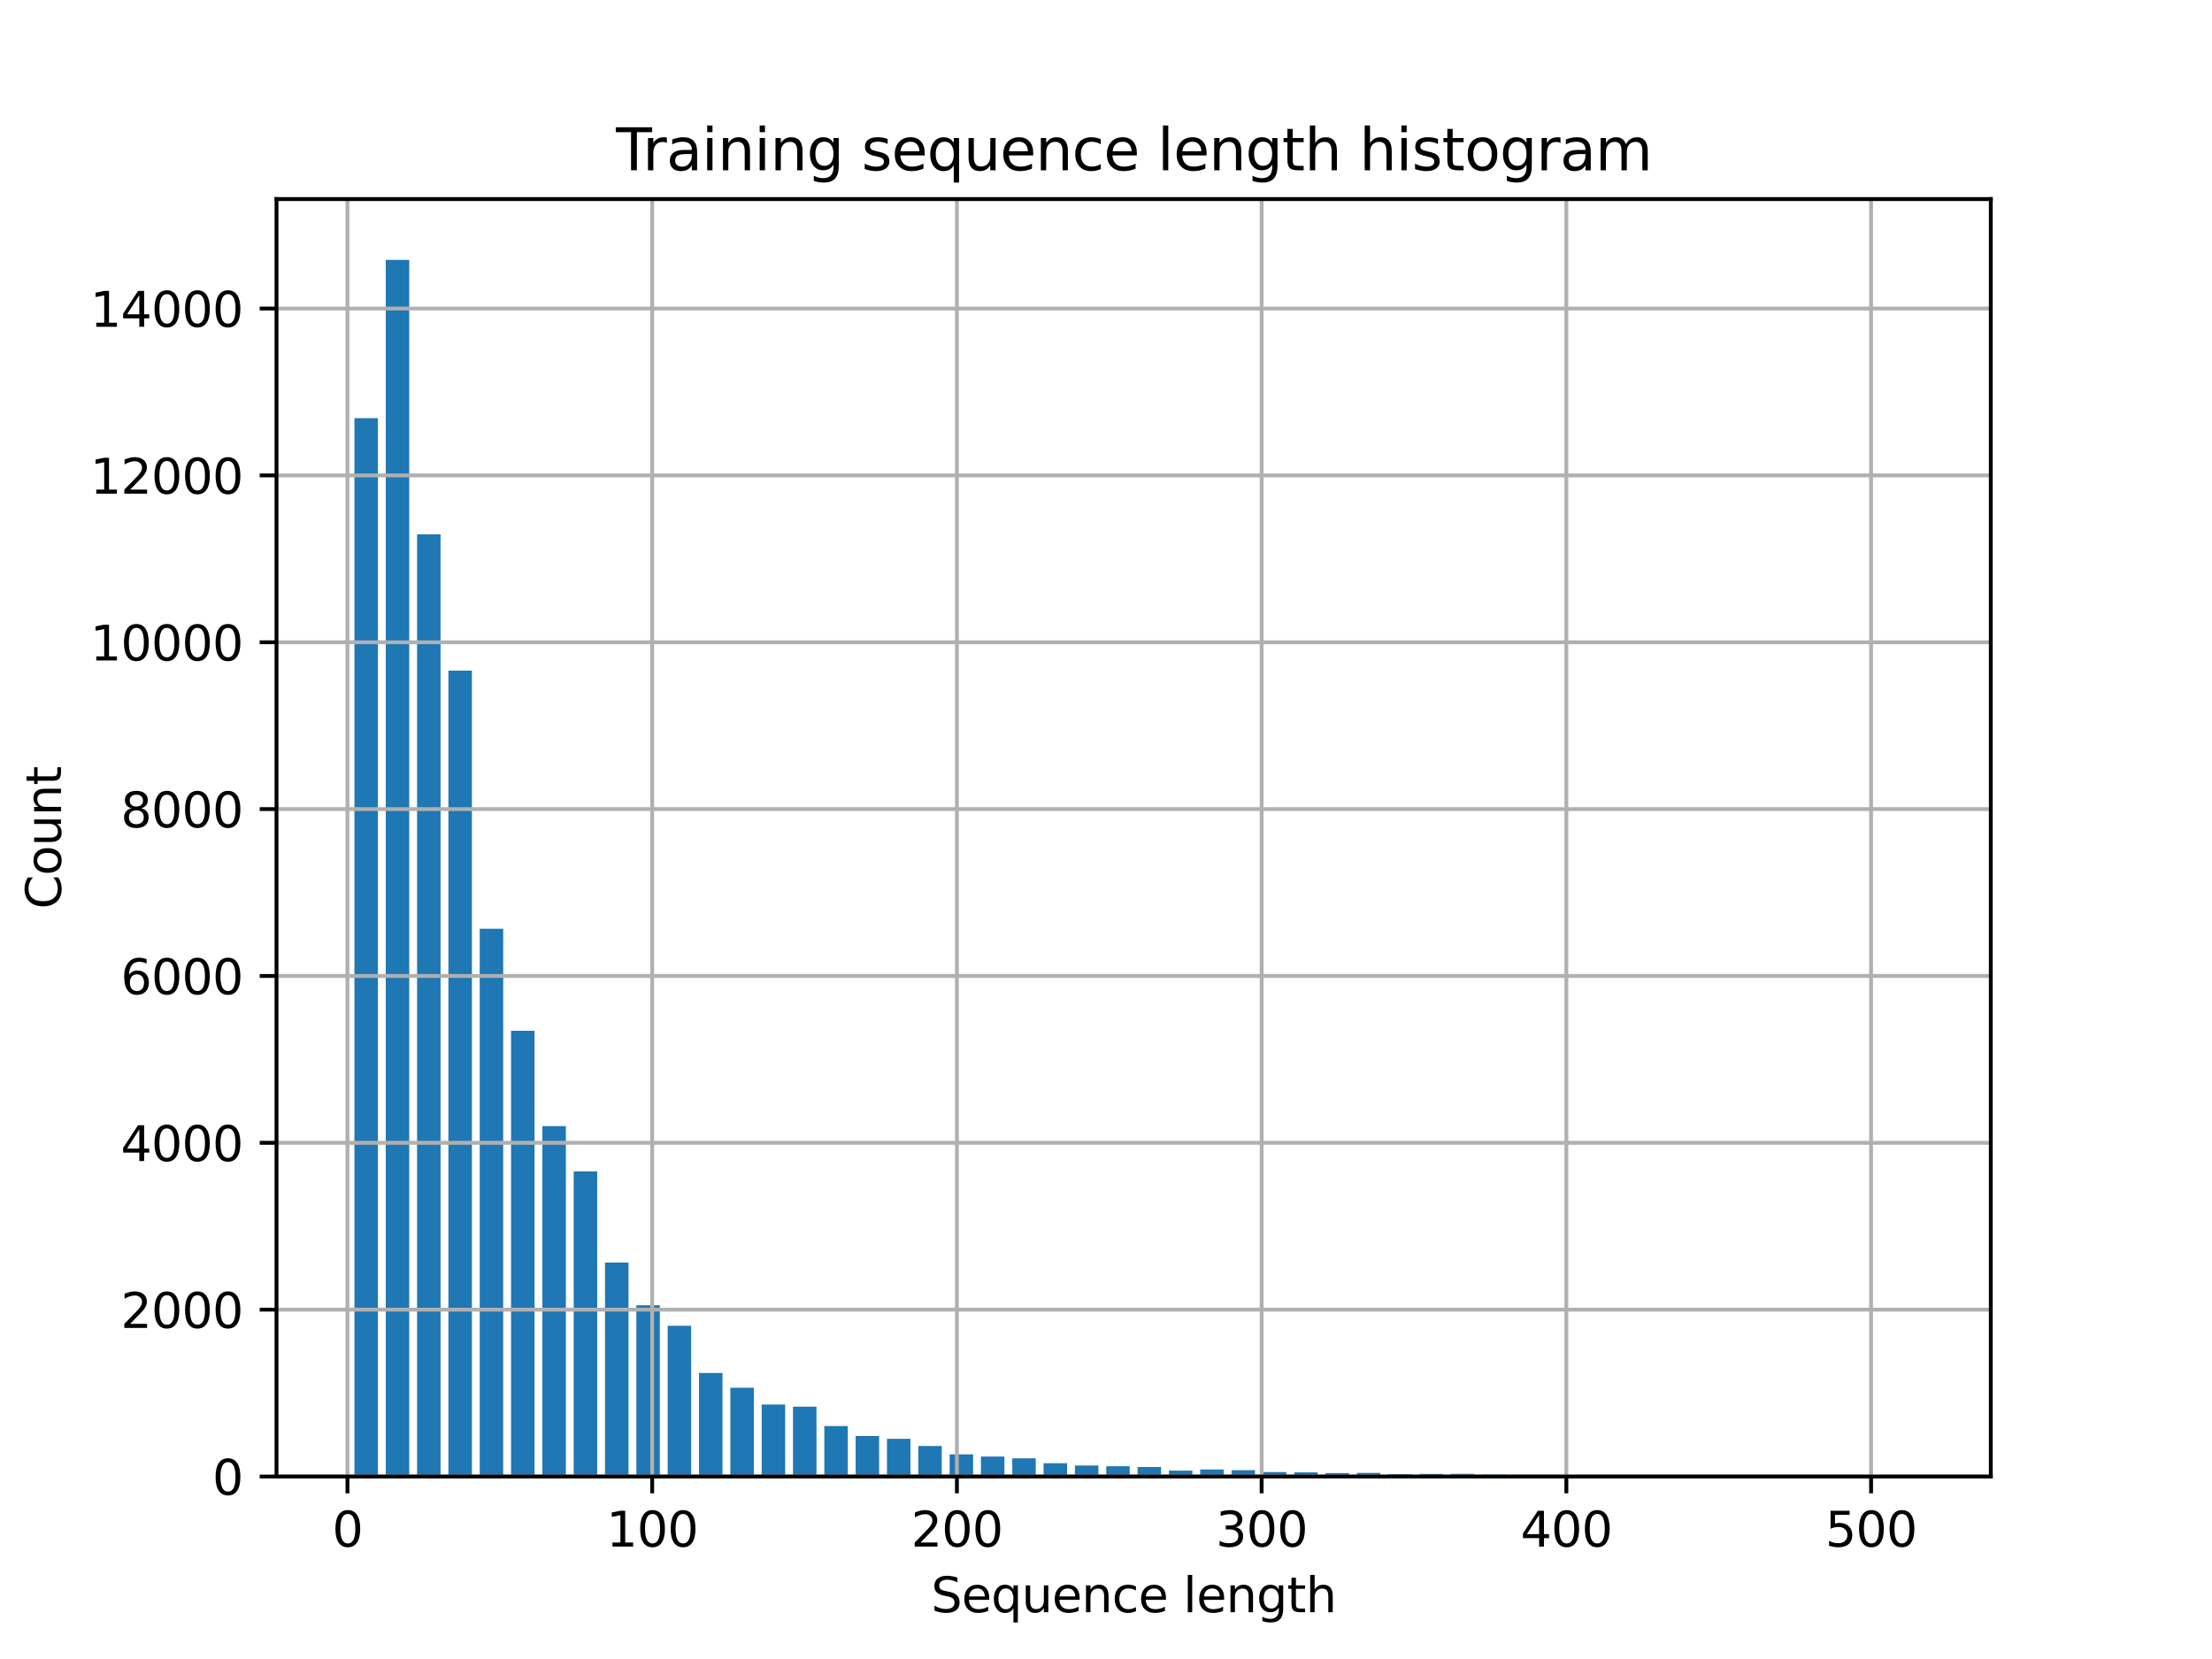 <?xml version="1.0" encoding="utf-8" standalone="no"?>
<!DOCTYPE svg PUBLIC "-//W3C//DTD SVG 1.1//EN"
  "http://www.w3.org/Graphics/SVG/1.1/DTD/svg11.dtd">
<svg xmlns:xlink="http://www.w3.org/1999/xlink" width="460.8pt" height="345.6pt" viewBox="0 0 460.8 345.6" xmlns="http://www.w3.org/2000/svg" version="1.1">
 <defs>
  <style type="text/css">*{stroke-linejoin: round; stroke-linecap: butt}</style>
 </defs>
 <g id="figure_1">
  <g id="patch_1">
   <path d="M 0 345.6 
L 460.8 345.6 
L 460.8 0 
L 0 0 
z
" style="fill: #ffffff"/>
  </g>
  <g id="axes_1">
   <g id="patch_2">
    <path d="M 57.6 307.584 
L 414.72 307.584 
L 414.72 41.472 
L 57.6 41.472 
z
" style="fill: #ffffff"/>
   </g>
   <g id="patch_3">
    <path d="M 73.833 307.584 
L 78.727 307.584 
L 78.727 87.112 
L 73.833 87.112 
z
" clip-path="url(#p83ec0cf581)" style="fill: #1f77b4"/>
   </g>
   <g id="patch_4">
    <path d="M 80.358 307.584 
L 85.253 307.584 
L 85.253 54.144 
L 80.358 54.144 
z
" clip-path="url(#p83ec0cf581)" style="fill: #1f77b4"/>
   </g>
   <g id="patch_5">
    <path d="M 86.884 307.584 
L 91.778 307.584 
L 91.778 111.304 
L 86.884 111.304 
z
" clip-path="url(#p83ec0cf581)" style="fill: #1f77b4"/>
   </g>
   <g id="patch_6">
    <path d="M 93.41 307.584 
L 98.304 307.584 
L 98.304 139.702 
L 93.41 139.702 
z
" clip-path="url(#p83ec0cf581)" style="fill: #1f77b4"/>
   </g>
   <g id="patch_7">
    <path d="M 99.936 307.584 
L 104.83 307.584 
L 104.83 193.473 
L 99.936 193.473 
z
" clip-path="url(#p83ec0cf581)" style="fill: #1f77b4"/>
   </g>
   <g id="patch_8">
    <path d="M 106.461 307.584 
L 111.356 307.584 
L 111.356 214.727 
L 106.461 214.727 
z
" clip-path="url(#p83ec0cf581)" style="fill: #1f77b4"/>
   </g>
   <g id="patch_9">
    <path d="M 112.987 307.584 
L 117.881 307.584 
L 117.881 234.592 
L 112.987 234.592 
z
" clip-path="url(#p83ec0cf581)" style="fill: #1f77b4"/>
   </g>
   <g id="patch_10">
    <path d="M 119.513 307.584 
L 124.407 307.584 
L 124.407 244.011 
L 119.513 244.011 
z
" clip-path="url(#p83ec0cf581)" style="fill: #1f77b4"/>
   </g>
   <g id="patch_11">
    <path d="M 126.038 307.584 
L 130.933 307.584 
L 130.933 263.007 
L 126.038 263.007 
z
" clip-path="url(#p83ec0cf581)" style="fill: #1f77b4"/>
   </g>
   <g id="patch_12">
    <path d="M 132.564 307.584 
L 137.458 307.584 
L 137.458 271.905 
L 132.564 271.905 
z
" clip-path="url(#p83ec0cf581)" style="fill: #1f77b4"/>
   </g>
   <g id="patch_13">
    <path d="M 139.09 307.584 
L 143.984 307.584 
L 143.984 276.18 
L 139.09 276.18 
z
" clip-path="url(#p83ec0cf581)" style="fill: #1f77b4"/>
   </g>
   <g id="patch_14">
    <path d="M 145.616 307.584 
L 150.51 307.584 
L 150.51 286.016 
L 145.616 286.016 
z
" clip-path="url(#p83ec0cf581)" style="fill: #1f77b4"/>
   </g>
   <g id="patch_15">
    <path d="M 152.141 307.584 
L 157.036 307.584 
L 157.036 289.093 
L 152.141 289.093 
z
" clip-path="url(#p83ec0cf581)" style="fill: #1f77b4"/>
   </g>
   <g id="patch_16">
    <path d="M 158.667 307.584 
L 163.561 307.584 
L 163.561 292.586 
L 158.667 292.586 
z
" clip-path="url(#p83ec0cf581)" style="fill: #1f77b4"/>
   </g>
   <g id="patch_17">
    <path d="M 165.193 307.584 
L 170.087 307.584 
L 170.087 293.038 
L 165.193 293.038 
z
" clip-path="url(#p83ec0cf581)" style="fill: #1f77b4"/>
   </g>
   <g id="patch_18">
    <path d="M 171.719 307.584 
L 176.613 307.584 
L 176.613 297.07 
L 171.719 297.07 
z
" clip-path="url(#p83ec0cf581)" style="fill: #1f77b4"/>
   </g>
   <g id="patch_19">
    <path d="M 178.244 307.584 
L 183.139 307.584 
L 183.139 299.155 
L 178.244 299.155 
z
" clip-path="url(#p83ec0cf581)" style="fill: #1f77b4"/>
   </g>
   <g id="patch_20">
    <path d="M 184.77 307.584 
L 189.664 307.584 
L 189.664 299.729 
L 184.77 299.729 
z
" clip-path="url(#p83ec0cf581)" style="fill: #1f77b4"/>
   </g>
   <g id="patch_21">
    <path d="M 191.296 307.584 
L 196.19 307.584 
L 196.19 301.223 
L 191.296 301.223 
z
" clip-path="url(#p83ec0cf581)" style="fill: #1f77b4"/>
   </g>
   <g id="patch_22">
    <path d="M 197.821 307.584 
L 202.716 307.584 
L 202.716 302.979 
L 197.821 302.979 
z
" clip-path="url(#p83ec0cf581)" style="fill: #1f77b4"/>
   </g>
   <g id="patch_23">
    <path d="M 204.347 307.584 
L 209.241 307.584 
L 209.241 303.43 
L 204.347 303.43 
z
" clip-path="url(#p83ec0cf581)" style="fill: #1f77b4"/>
   </g>
   <g id="patch_24">
    <path d="M 210.873 307.584 
L 215.767 307.584 
L 215.767 303.795 
L 210.873 303.795 
z
" clip-path="url(#p83ec0cf581)" style="fill: #1f77b4"/>
   </g>
   <g id="patch_25">
    <path d="M 217.399 307.584 
L 222.293 307.584 
L 222.293 304.821 
L 217.399 304.821 
z
" clip-path="url(#p83ec0cf581)" style="fill: #1f77b4"/>
   </g>
   <g id="patch_26">
    <path d="M 223.924 307.584 
L 228.819 307.584 
L 228.819 305.29 
L 223.924 305.29 
z
" clip-path="url(#p83ec0cf581)" style="fill: #1f77b4"/>
   </g>
   <g id="patch_27">
    <path d="M 230.45 307.584 
L 235.344 307.584 
L 235.344 305.446 
L 230.45 305.446 
z
" clip-path="url(#p83ec0cf581)" style="fill: #1f77b4"/>
   </g>
   <g id="patch_28">
    <path d="M 236.976 307.584 
L 241.87 307.584 
L 241.87 305.603 
L 236.976 305.603 
z
" clip-path="url(#p83ec0cf581)" style="fill: #1f77b4"/>
   </g>
   <g id="patch_29">
    <path d="M 243.501 307.584 
L 248.396 307.584 
L 248.396 306.35 
L 243.501 306.35 
z
" clip-path="url(#p83ec0cf581)" style="fill: #1f77b4"/>
   </g>
   <g id="patch_30">
    <path d="M 250.027 307.584 
L 254.921 307.584 
L 254.921 306.124 
L 250.027 306.124 
z
" clip-path="url(#p83ec0cf581)" style="fill: #1f77b4"/>
   </g>
   <g id="patch_31">
    <path d="M 256.553 307.584 
L 261.447 307.584 
L 261.447 306.263 
L 256.553 306.263 
z
" clip-path="url(#p83ec0cf581)" style="fill: #1f77b4"/>
   </g>
   <g id="patch_32">
    <path d="M 263.079 307.584 
L 267.973 307.584 
L 267.973 306.663 
L 263.079 306.663 
z
" clip-path="url(#p83ec0cf581)" style="fill: #1f77b4"/>
   </g>
   <g id="patch_33">
    <path d="M 269.604 307.584 
L 274.499 307.584 
L 274.499 306.715 
L 269.604 306.715 
z
" clip-path="url(#p83ec0cf581)" style="fill: #1f77b4"/>
   </g>
   <g id="patch_34">
    <path d="M 276.13 307.584 
L 281.024 307.584 
L 281.024 306.871 
L 276.13 306.871 
z
" clip-path="url(#p83ec0cf581)" style="fill: #1f77b4"/>
   </g>
   <g id="patch_35">
    <path d="M 282.656 307.584 
L 287.55 307.584 
L 287.55 306.837 
L 282.656 306.837 
z
" clip-path="url(#p83ec0cf581)" style="fill: #1f77b4"/>
   </g>
   <g id="patch_36">
    <path d="M 289.181 307.584 
L 294.076 307.584 
L 294.076 307.08 
L 289.181 307.08 
z
" clip-path="url(#p83ec0cf581)" style="fill: #1f77b4"/>
   </g>
   <g id="patch_37">
    <path d="M 295.707 307.584 
L 300.601 307.584 
L 300.601 307.045 
L 295.707 307.045 
z
" clip-path="url(#p83ec0cf581)" style="fill: #1f77b4"/>
   </g>
   <g id="patch_38">
    <path d="M 302.233 307.584 
L 307.127 307.584 
L 307.127 307.028 
L 302.233 307.028 
z
" clip-path="url(#p83ec0cf581)" style="fill: #1f77b4"/>
   </g>
   <g id="patch_39">
    <path d="M 308.759 307.584 
L 313.653 307.584 
L 313.653 307.184 
L 308.759 307.184 
z
" clip-path="url(#p83ec0cf581)" style="fill: #1f77b4"/>
   </g>
   <g id="patch_40">
    <path d="M 315.284 307.584 
L 320.179 307.584 
L 320.179 307.289 
L 315.284 307.289 
z
" clip-path="url(#p83ec0cf581)" style="fill: #1f77b4"/>
   </g>
   <g id="patch_41">
    <path d="M 321.81 307.584 
L 326.704 307.584 
L 326.704 307.306 
L 321.81 307.306 
z
" clip-path="url(#p83ec0cf581)" style="fill: #1f77b4"/>
   </g>
   <g id="patch_42">
    <path d="M 328.336 307.584 
L 333.23 307.584 
L 333.23 307.254 
L 328.336 307.254 
z
" clip-path="url(#p83ec0cf581)" style="fill: #1f77b4"/>
   </g>
   <g id="patch_43">
    <path d="M 334.862 307.584 
L 339.756 307.584 
L 339.756 307.393 
L 334.862 307.393 
z
" clip-path="url(#p83ec0cf581)" style="fill: #1f77b4"/>
   </g>
   <g id="patch_44">
    <path d="M 341.387 307.584 
L 346.282 307.584 
L 346.282 307.323 
L 341.387 307.323 
z
" clip-path="url(#p83ec0cf581)" style="fill: #1f77b4"/>
   </g>
   <g id="patch_45">
    <path d="M 347.913 307.584 
L 352.807 307.584 
L 352.807 307.393 
L 347.913 307.393 
z
" clip-path="url(#p83ec0cf581)" style="fill: #1f77b4"/>
   </g>
   <g id="patch_46">
    <path d="M 354.439 307.584 
L 359.333 307.584 
L 359.333 307.445 
L 354.439 307.445 
z
" clip-path="url(#p83ec0cf581)" style="fill: #1f77b4"/>
   </g>
   <g id="patch_47">
    <path d="M 360.964 307.584 
L 365.859 307.584 
L 365.859 307.375 
L 360.964 307.375 
z
" clip-path="url(#p83ec0cf581)" style="fill: #1f77b4"/>
   </g>
   <g id="patch_48">
    <path d="M 367.49 307.584 
L 372.384 307.584 
L 372.384 307.445 
L 367.49 307.445 
z
" clip-path="url(#p83ec0cf581)" style="fill: #1f77b4"/>
   </g>
   <g id="patch_49">
    <path d="M 374.016 307.584 
L 378.91 307.584 
L 378.91 307.48 
L 374.016 307.48 
z
" clip-path="url(#p83ec0cf581)" style="fill: #1f77b4"/>
   </g>
   <g id="patch_50">
    <path d="M 380.542 307.584 
L 385.436 307.584 
L 385.436 307.514 
L 380.542 307.514 
z
" clip-path="url(#p83ec0cf581)" style="fill: #1f77b4"/>
   </g>
   <g id="patch_51">
    <path d="M 387.067 307.584 
L 391.962 307.584 
L 391.962 307.549 
L 387.067 307.549 
z
" clip-path="url(#p83ec0cf581)" style="fill: #1f77b4"/>
   </g>
   <g id="patch_52">
    <path d="M 393.593 307.584 
L 398.487 307.584 
L 398.487 307.549 
L 393.593 307.549 
z
" clip-path="url(#p83ec0cf581)" style="fill: #1f77b4"/>
   </g>
   <g id="matplotlib.axis_1">
    <g id="xtick_1">
     <g id="line2d_1">
      <path d="M 72.382 307.584 
L 72.382 41.472 
" clip-path="url(#p83ec0cf581)" style="fill: none; stroke: #b0b0b0; stroke-width: 0.8; stroke-linecap: square"/>
     </g>
     <g id="line2d_2">
      <defs>
       <path id="m65c2760a98" d="M 0 0 
L 0 3.5 
" style="stroke: #000000; stroke-width: 0.8"/>
      </defs>
      <g>
       <use xlink:href="#m65c2760a98" x="72.382" y="307.584" style="stroke: #000000; stroke-width: 0.8"/>
      </g>
     </g>
     <g id="text_1">
      <!-- 0 -->
      <g transform="translate(69.201 322.182) scale(0.1 -0.1)">
       <defs>
        <path id="DejaVuSans-30" d="M 2034 4250 
Q 1547 4250 1301 3770 
Q 1056 3291 1056 2328 
Q 1056 1369 1301 889 
Q 1547 409 2034 409 
Q 2525 409 2770 889 
Q 3016 1369 3016 2328 
Q 3016 3291 2770 3770 
Q 2525 4250 2034 4250 
z
M 2034 4750 
Q 2819 4750 3233 4129 
Q 3647 3509 3647 2328 
Q 3647 1150 3233 529 
Q 2819 -91 2034 -91 
Q 1250 -91 836 529 
Q 422 1150 422 2328 
Q 422 3509 836 4129 
Q 1250 4750 2034 4750 
z
" transform="scale(0.016)"/>
       </defs>
       <use xlink:href="#DejaVuSans-30"/>
      </g>
     </g>
    </g>
    <g id="xtick_2">
     <g id="line2d_3">
      <path d="M 135.862 307.584 
L 135.862 41.472 
" clip-path="url(#p83ec0cf581)" style="fill: none; stroke: #b0b0b0; stroke-width: 0.8; stroke-linecap: square"/>
     </g>
     <g id="line2d_4">
      <g>
       <use xlink:href="#m65c2760a98" x="135.862" y="307.584" style="stroke: #000000; stroke-width: 0.8"/>
      </g>
     </g>
     <g id="text_2">
      <!-- 100 -->
      <g transform="translate(126.318 322.182) scale(0.1 -0.1)">
       <defs>
        <path id="DejaVuSans-31" d="M 794 531 
L 1825 531 
L 1825 4091 
L 703 3866 
L 703 4441 
L 1819 4666 
L 2450 4666 
L 2450 531 
L 3481 531 
L 3481 0 
L 794 0 
L 794 531 
z
" transform="scale(0.016)"/>
       </defs>
       <use xlink:href="#DejaVuSans-31"/>
       <use xlink:href="#DejaVuSans-30" x="63.623"/>
       <use xlink:href="#DejaVuSans-30" x="127.246"/>
      </g>
     </g>
    </g>
    <g id="xtick_3">
     <g id="line2d_5">
      <path d="M 199.342 307.584 
L 199.342 41.472 
" clip-path="url(#p83ec0cf581)" style="fill: none; stroke: #b0b0b0; stroke-width: 0.8; stroke-linecap: square"/>
     </g>
     <g id="line2d_6">
      <g>
       <use xlink:href="#m65c2760a98" x="199.342" y="307.584" style="stroke: #000000; stroke-width: 0.8"/>
      </g>
     </g>
     <g id="text_3">
      <!-- 200 -->
      <g transform="translate(189.798 322.182) scale(0.1 -0.1)">
       <defs>
        <path id="DejaVuSans-32" d="M 1228 531 
L 3431 531 
L 3431 0 
L 469 0 
L 469 531 
Q 828 903 1448 1529 
Q 2069 2156 2228 2338 
Q 2531 2678 2651 2914 
Q 2772 3150 2772 3378 
Q 2772 3750 2511 3984 
Q 2250 4219 1831 4219 
Q 1534 4219 1204 4116 
Q 875 4013 500 3803 
L 500 4441 
Q 881 4594 1212 4672 
Q 1544 4750 1819 4750 
Q 2544 4750 2975 4387 
Q 3406 4025 3406 3419 
Q 3406 3131 3298 2873 
Q 3191 2616 2906 2266 
Q 2828 2175 2409 1742 
Q 1991 1309 1228 531 
z
" transform="scale(0.016)"/>
       </defs>
       <use xlink:href="#DejaVuSans-32"/>
       <use xlink:href="#DejaVuSans-30" x="63.623"/>
       <use xlink:href="#DejaVuSans-30" x="127.246"/>
      </g>
     </g>
    </g>
    <g id="xtick_4">
     <g id="line2d_7">
      <path d="M 262.822 307.584 
L 262.822 41.472 
" clip-path="url(#p83ec0cf581)" style="fill: none; stroke: #b0b0b0; stroke-width: 0.8; stroke-linecap: square"/>
     </g>
     <g id="line2d_8">
      <g>
       <use xlink:href="#m65c2760a98" x="262.822" y="307.584" style="stroke: #000000; stroke-width: 0.8"/>
      </g>
     </g>
     <g id="text_4">
      <!-- 300 -->
      <g transform="translate(253.278 322.182) scale(0.1 -0.1)">
       <defs>
        <path id="DejaVuSans-33" d="M 2597 2516 
Q 3050 2419 3304 2112 
Q 3559 1806 3559 1356 
Q 3559 666 3084 287 
Q 2609 -91 1734 -91 
Q 1441 -91 1130 -33 
Q 819 25 488 141 
L 488 750 
Q 750 597 1062 519 
Q 1375 441 1716 441 
Q 2309 441 2620 675 
Q 2931 909 2931 1356 
Q 2931 1769 2642 2001 
Q 2353 2234 1838 2234 
L 1294 2234 
L 1294 2753 
L 1863 2753 
Q 2328 2753 2575 2939 
Q 2822 3125 2822 3475 
Q 2822 3834 2567 4026 
Q 2313 4219 1838 4219 
Q 1578 4219 1281 4162 
Q 984 4106 628 3988 
L 628 4550 
Q 988 4650 1302 4700 
Q 1616 4750 1894 4750 
Q 2613 4750 3031 4423 
Q 3450 4097 3450 3541 
Q 3450 3153 3228 2886 
Q 3006 2619 2597 2516 
z
" transform="scale(0.016)"/>
       </defs>
       <use xlink:href="#DejaVuSans-33"/>
       <use xlink:href="#DejaVuSans-30" x="63.623"/>
       <use xlink:href="#DejaVuSans-30" x="127.246"/>
      </g>
     </g>
    </g>
    <g id="xtick_5">
     <g id="line2d_9">
      <path d="M 326.301 307.584 
L 326.301 41.472 
" clip-path="url(#p83ec0cf581)" style="fill: none; stroke: #b0b0b0; stroke-width: 0.8; stroke-linecap: square"/>
     </g>
     <g id="line2d_10">
      <g>
       <use xlink:href="#m65c2760a98" x="326.301" y="307.584" style="stroke: #000000; stroke-width: 0.8"/>
      </g>
     </g>
     <g id="text_5">
      <!-- 400 -->
      <g transform="translate(316.758 322.182) scale(0.1 -0.1)">
       <defs>
        <path id="DejaVuSans-34" d="M 2419 4116 
L 825 1625 
L 2419 1625 
L 2419 4116 
z
M 2253 4666 
L 3047 4666 
L 3047 1625 
L 3713 1625 
L 3713 1100 
L 3047 1100 
L 3047 0 
L 2419 0 
L 2419 1100 
L 313 1100 
L 313 1709 
L 2253 4666 
z
" transform="scale(0.016)"/>
       </defs>
       <use xlink:href="#DejaVuSans-34"/>
       <use xlink:href="#DejaVuSans-30" x="63.623"/>
       <use xlink:href="#DejaVuSans-30" x="127.246"/>
      </g>
     </g>
    </g>
    <g id="xtick_6">
     <g id="line2d_11">
      <path d="M 389.781 307.584 
L 389.781 41.472 
" clip-path="url(#p83ec0cf581)" style="fill: none; stroke: #b0b0b0; stroke-width: 0.8; stroke-linecap: square"/>
     </g>
     <g id="line2d_12">
      <g>
       <use xlink:href="#m65c2760a98" x="389.781" y="307.584" style="stroke: #000000; stroke-width: 0.8"/>
      </g>
     </g>
     <g id="text_6">
      <!-- 500 -->
      <g transform="translate(380.237 322.182) scale(0.1 -0.1)">
       <defs>
        <path id="DejaVuSans-35" d="M 691 4666 
L 3169 4666 
L 3169 4134 
L 1269 4134 
L 1269 2991 
Q 1406 3038 1543 3061 
Q 1681 3084 1819 3084 
Q 2600 3084 3056 2656 
Q 3513 2228 3513 1497 
Q 3513 744 3044 326 
Q 2575 -91 1722 -91 
Q 1428 -91 1123 -41 
Q 819 9 494 109 
L 494 744 
Q 775 591 1075 516 
Q 1375 441 1709 441 
Q 2250 441 2565 725 
Q 2881 1009 2881 1497 
Q 2881 1984 2565 2268 
Q 2250 2553 1709 2553 
Q 1456 2553 1204 2497 
Q 953 2441 691 2322 
L 691 4666 
z
" transform="scale(0.016)"/>
       </defs>
       <use xlink:href="#DejaVuSans-35"/>
       <use xlink:href="#DejaVuSans-30" x="63.623"/>
       <use xlink:href="#DejaVuSans-30" x="127.246"/>
      </g>
     </g>
    </g>
    <g id="text_7">
     <!-- Sequence length -->
     <g transform="translate(193.969 335.861) scale(0.1 -0.1)">
      <defs>
       <path id="DejaVuSans-53" d="M 3425 4513 
L 3425 3897 
Q 3066 4069 2747 4153 
Q 2428 4238 2131 4238 
Q 1616 4238 1336 4038 
Q 1056 3838 1056 3469 
Q 1056 3159 1242 3001 
Q 1428 2844 1947 2747 
L 2328 2669 
Q 3034 2534 3370 2195 
Q 3706 1856 3706 1288 
Q 3706 609 3251 259 
Q 2797 -91 1919 -91 
Q 1588 -91 1214 -16 
Q 841 59 441 206 
L 441 856 
Q 825 641 1194 531 
Q 1563 422 1919 422 
Q 2459 422 2753 634 
Q 3047 847 3047 1241 
Q 3047 1584 2836 1778 
Q 2625 1972 2144 2069 
L 1759 2144 
Q 1053 2284 737 2584 
Q 422 2884 422 3419 
Q 422 4038 858 4394 
Q 1294 4750 2059 4750 
Q 2388 4750 2728 4690 
Q 3069 4631 3425 4513 
z
" transform="scale(0.016)"/>
       <path id="DejaVuSans-65" d="M 3597 1894 
L 3597 1613 
L 953 1613 
Q 991 1019 1311 708 
Q 1631 397 2203 397 
Q 2534 397 2845 478 
Q 3156 559 3463 722 
L 3463 178 
Q 3153 47 2828 -22 
Q 2503 -91 2169 -91 
Q 1331 -91 842 396 
Q 353 884 353 1716 
Q 353 2575 817 3079 
Q 1281 3584 2069 3584 
Q 2775 3584 3186 3129 
Q 3597 2675 3597 1894 
z
M 3022 2063 
Q 3016 2534 2758 2815 
Q 2500 3097 2075 3097 
Q 1594 3097 1305 2825 
Q 1016 2553 972 2059 
L 3022 2063 
z
" transform="scale(0.016)"/>
       <path id="DejaVuSans-71" d="M 947 1747 
Q 947 1113 1208 752 
Q 1469 391 1925 391 
Q 2381 391 2643 752 
Q 2906 1113 2906 1747 
Q 2906 2381 2643 2742 
Q 2381 3103 1925 3103 
Q 1469 3103 1208 2742 
Q 947 2381 947 1747 
z
M 2906 525 
Q 2725 213 2448 61 
Q 2172 -91 1784 -91 
Q 1150 -91 751 415 
Q 353 922 353 1747 
Q 353 2572 751 3078 
Q 1150 3584 1784 3584 
Q 2172 3584 2448 3432 
Q 2725 3281 2906 2969 
L 2906 3500 
L 3481 3500 
L 3481 -1331 
L 2906 -1331 
L 2906 525 
z
" transform="scale(0.016)"/>
       <path id="DejaVuSans-75" d="M 544 1381 
L 544 3500 
L 1119 3500 
L 1119 1403 
Q 1119 906 1312 657 
Q 1506 409 1894 409 
Q 2359 409 2629 706 
Q 2900 1003 2900 1516 
L 2900 3500 
L 3475 3500 
L 3475 0 
L 2900 0 
L 2900 538 
Q 2691 219 2414 64 
Q 2138 -91 1772 -91 
Q 1169 -91 856 284 
Q 544 659 544 1381 
z
M 1991 3584 
L 1991 3584 
z
" transform="scale(0.016)"/>
       <path id="DejaVuSans-6e" d="M 3513 2113 
L 3513 0 
L 2938 0 
L 2938 2094 
Q 2938 2591 2744 2837 
Q 2550 3084 2163 3084 
Q 1697 3084 1428 2787 
Q 1159 2491 1159 1978 
L 1159 0 
L 581 0 
L 581 3500 
L 1159 3500 
L 1159 2956 
Q 1366 3272 1645 3428 
Q 1925 3584 2291 3584 
Q 2894 3584 3203 3211 
Q 3513 2838 3513 2113 
z
" transform="scale(0.016)"/>
       <path id="DejaVuSans-63" d="M 3122 3366 
L 3122 2828 
Q 2878 2963 2633 3030 
Q 2388 3097 2138 3097 
Q 1578 3097 1268 2742 
Q 959 2388 959 1747 
Q 959 1106 1268 751 
Q 1578 397 2138 397 
Q 2388 397 2633 464 
Q 2878 531 3122 666 
L 3122 134 
Q 2881 22 2623 -34 
Q 2366 -91 2075 -91 
Q 1284 -91 818 406 
Q 353 903 353 1747 
Q 353 2603 823 3093 
Q 1294 3584 2113 3584 
Q 2378 3584 2631 3529 
Q 2884 3475 3122 3366 
z
" transform="scale(0.016)"/>
       <path id="DejaVuSans-20" transform="scale(0.016)"/>
       <path id="DejaVuSans-6c" d="M 603 4863 
L 1178 4863 
L 1178 0 
L 603 0 
L 603 4863 
z
" transform="scale(0.016)"/>
       <path id="DejaVuSans-67" d="M 2906 1791 
Q 2906 2416 2648 2759 
Q 2391 3103 1925 3103 
Q 1463 3103 1205 2759 
Q 947 2416 947 1791 
Q 947 1169 1205 825 
Q 1463 481 1925 481 
Q 2391 481 2648 825 
Q 2906 1169 2906 1791 
z
M 3481 434 
Q 3481 -459 3084 -895 
Q 2688 -1331 1869 -1331 
Q 1566 -1331 1297 -1286 
Q 1028 -1241 775 -1147 
L 775 -588 
Q 1028 -725 1275 -790 
Q 1522 -856 1778 -856 
Q 2344 -856 2625 -561 
Q 2906 -266 2906 331 
L 2906 616 
Q 2728 306 2450 153 
Q 2172 0 1784 0 
Q 1141 0 747 490 
Q 353 981 353 1791 
Q 353 2603 747 3093 
Q 1141 3584 1784 3584 
Q 2172 3584 2450 3431 
Q 2728 3278 2906 2969 
L 2906 3500 
L 3481 3500 
L 3481 434 
z
" transform="scale(0.016)"/>
       <path id="DejaVuSans-74" d="M 1172 4494 
L 1172 3500 
L 2356 3500 
L 2356 3053 
L 1172 3053 
L 1172 1153 
Q 1172 725 1289 603 
Q 1406 481 1766 481 
L 2356 481 
L 2356 0 
L 1766 0 
Q 1100 0 847 248 
Q 594 497 594 1153 
L 594 3053 
L 172 3053 
L 172 3500 
L 594 3500 
L 594 4494 
L 1172 4494 
z
" transform="scale(0.016)"/>
       <path id="DejaVuSans-68" d="M 3513 2113 
L 3513 0 
L 2938 0 
L 2938 2094 
Q 2938 2591 2744 2837 
Q 2550 3084 2163 3084 
Q 1697 3084 1428 2787 
Q 1159 2491 1159 1978 
L 1159 0 
L 581 0 
L 581 4863 
L 1159 4863 
L 1159 2956 
Q 1366 3272 1645 3428 
Q 1925 3584 2291 3584 
Q 2894 3584 3203 3211 
Q 3513 2838 3513 2113 
z
" transform="scale(0.016)"/>
      </defs>
      <use xlink:href="#DejaVuSans-53"/>
      <use xlink:href="#DejaVuSans-65" x="63.477"/>
      <use xlink:href="#DejaVuSans-71" x="125"/>
      <use xlink:href="#DejaVuSans-75" x="188.477"/>
      <use xlink:href="#DejaVuSans-65" x="251.855"/>
      <use xlink:href="#DejaVuSans-6e" x="313.379"/>
      <use xlink:href="#DejaVuSans-63" x="376.758"/>
      <use xlink:href="#DejaVuSans-65" x="431.738"/>
      <use xlink:href="#DejaVuSans-20" x="493.262"/>
      <use xlink:href="#DejaVuSans-6c" x="525.049"/>
      <use xlink:href="#DejaVuSans-65" x="552.832"/>
      <use xlink:href="#DejaVuSans-6e" x="614.355"/>
      <use xlink:href="#DejaVuSans-67" x="677.734"/>
      <use xlink:href="#DejaVuSans-74" x="741.211"/>
      <use xlink:href="#DejaVuSans-68" x="780.42"/>
     </g>
    </g>
   </g>
   <g id="matplotlib.axis_2">
    <g id="ytick_1">
     <g id="line2d_13">
      <path d="M 57.6 307.584 
L 414.72 307.584 
" clip-path="url(#p83ec0cf581)" style="fill: none; stroke: #b0b0b0; stroke-width: 0.8; stroke-linecap: square"/>
     </g>
     <g id="line2d_14">
      <defs>
       <path id="mbdfaa816f2" d="M 0 0 
L -3.5 0 
" style="stroke: #000000; stroke-width: 0.8"/>
      </defs>
      <g>
       <use xlink:href="#mbdfaa816f2" x="57.6" y="307.584" style="stroke: #000000; stroke-width: 0.8"/>
      </g>
     </g>
     <g id="text_8">
      <!-- 0 -->
      <g transform="translate(44.237 311.383) scale(0.1 -0.1)">
       <use xlink:href="#DejaVuSans-30"/>
      </g>
     </g>
    </g>
    <g id="ytick_2">
     <g id="line2d_15">
      <path d="M 57.6 272.826 
L 414.72 272.826 
" clip-path="url(#p83ec0cf581)" style="fill: none; stroke: #b0b0b0; stroke-width: 0.8; stroke-linecap: square"/>
     </g>
     <g id="line2d_16">
      <g>
       <use xlink:href="#mbdfaa816f2" x="57.6" y="272.826" style="stroke: #000000; stroke-width: 0.8"/>
      </g>
     </g>
     <g id="text_9">
      <!-- 2000 -->
      <g transform="translate(25.15 276.625) scale(0.1 -0.1)">
       <use xlink:href="#DejaVuSans-32"/>
       <use xlink:href="#DejaVuSans-30" x="63.623"/>
       <use xlink:href="#DejaVuSans-30" x="127.246"/>
       <use xlink:href="#DejaVuSans-30" x="190.869"/>
      </g>
     </g>
    </g>
    <g id="ytick_3">
     <g id="line2d_17">
      <path d="M 57.6 238.067 
L 414.72 238.067 
" clip-path="url(#p83ec0cf581)" style="fill: none; stroke: #b0b0b0; stroke-width: 0.8; stroke-linecap: square"/>
     </g>
     <g id="line2d_18">
      <g>
       <use xlink:href="#mbdfaa816f2" x="57.6" y="238.067" style="stroke: #000000; stroke-width: 0.8"/>
      </g>
     </g>
     <g id="text_10">
      <!-- 4000 -->
      <g transform="translate(25.15 241.867) scale(0.1 -0.1)">
       <use xlink:href="#DejaVuSans-34"/>
       <use xlink:href="#DejaVuSans-30" x="63.623"/>
       <use xlink:href="#DejaVuSans-30" x="127.246"/>
       <use xlink:href="#DejaVuSans-30" x="190.869"/>
      </g>
     </g>
    </g>
    <g id="ytick_4">
     <g id="line2d_19">
      <path d="M 57.6 203.309 
L 414.72 203.309 
" clip-path="url(#p83ec0cf581)" style="fill: none; stroke: #b0b0b0; stroke-width: 0.8; stroke-linecap: square"/>
     </g>
     <g id="line2d_20">
      <g>
       <use xlink:href="#mbdfaa816f2" x="57.6" y="203.309" style="stroke: #000000; stroke-width: 0.8"/>
      </g>
     </g>
     <g id="text_11">
      <!-- 6000 -->
      <g transform="translate(25.15 207.108) scale(0.1 -0.1)">
       <defs>
        <path id="DejaVuSans-36" d="M 2113 2584 
Q 1688 2584 1439 2293 
Q 1191 2003 1191 1497 
Q 1191 994 1439 701 
Q 1688 409 2113 409 
Q 2538 409 2786 701 
Q 3034 994 3034 1497 
Q 3034 2003 2786 2293 
Q 2538 2584 2113 2584 
z
M 3366 4563 
L 3366 3988 
Q 3128 4100 2886 4159 
Q 2644 4219 2406 4219 
Q 1781 4219 1451 3797 
Q 1122 3375 1075 2522 
Q 1259 2794 1537 2939 
Q 1816 3084 2150 3084 
Q 2853 3084 3261 2657 
Q 3669 2231 3669 1497 
Q 3669 778 3244 343 
Q 2819 -91 2113 -91 
Q 1303 -91 875 529 
Q 447 1150 447 2328 
Q 447 3434 972 4092 
Q 1497 4750 2381 4750 
Q 2619 4750 2861 4703 
Q 3103 4656 3366 4563 
z
" transform="scale(0.016)"/>
       </defs>
       <use xlink:href="#DejaVuSans-36"/>
       <use xlink:href="#DejaVuSans-30" x="63.623"/>
       <use xlink:href="#DejaVuSans-30" x="127.246"/>
       <use xlink:href="#DejaVuSans-30" x="190.869"/>
      </g>
     </g>
    </g>
    <g id="ytick_5">
     <g id="line2d_21">
      <path d="M 57.6 168.551 
L 414.72 168.551 
" clip-path="url(#p83ec0cf581)" style="fill: none; stroke: #b0b0b0; stroke-width: 0.8; stroke-linecap: square"/>
     </g>
     <g id="line2d_22">
      <g>
       <use xlink:href="#mbdfaa816f2" x="57.6" y="168.551" style="stroke: #000000; stroke-width: 0.8"/>
      </g>
     </g>
     <g id="text_12">
      <!-- 8000 -->
      <g transform="translate(25.15 172.35) scale(0.1 -0.1)">
       <defs>
        <path id="DejaVuSans-38" d="M 2034 2216 
Q 1584 2216 1326 1975 
Q 1069 1734 1069 1313 
Q 1069 891 1326 650 
Q 1584 409 2034 409 
Q 2484 409 2743 651 
Q 3003 894 3003 1313 
Q 3003 1734 2745 1975 
Q 2488 2216 2034 2216 
z
M 1403 2484 
Q 997 2584 770 2862 
Q 544 3141 544 3541 
Q 544 4100 942 4425 
Q 1341 4750 2034 4750 
Q 2731 4750 3128 4425 
Q 3525 4100 3525 3541 
Q 3525 3141 3298 2862 
Q 3072 2584 2669 2484 
Q 3125 2378 3379 2068 
Q 3634 1759 3634 1313 
Q 3634 634 3220 271 
Q 2806 -91 2034 -91 
Q 1263 -91 848 271 
Q 434 634 434 1313 
Q 434 1759 690 2068 
Q 947 2378 1403 2484 
z
M 1172 3481 
Q 1172 3119 1398 2916 
Q 1625 2713 2034 2713 
Q 2441 2713 2670 2916 
Q 2900 3119 2900 3481 
Q 2900 3844 2670 4047 
Q 2441 4250 2034 4250 
Q 1625 4250 1398 4047 
Q 1172 3844 1172 3481 
z
" transform="scale(0.016)"/>
       </defs>
       <use xlink:href="#DejaVuSans-38"/>
       <use xlink:href="#DejaVuSans-30" x="63.623"/>
       <use xlink:href="#DejaVuSans-30" x="127.246"/>
       <use xlink:href="#DejaVuSans-30" x="190.869"/>
      </g>
     </g>
    </g>
    <g id="ytick_6">
     <g id="line2d_23">
      <path d="M 57.6 133.793 
L 414.72 133.793 
" clip-path="url(#p83ec0cf581)" style="fill: none; stroke: #b0b0b0; stroke-width: 0.8; stroke-linecap: square"/>
     </g>
     <g id="line2d_24">
      <g>
       <use xlink:href="#mbdfaa816f2" x="57.6" y="133.793" style="stroke: #000000; stroke-width: 0.8"/>
      </g>
     </g>
     <g id="text_13">
      <!-- 10000 -->
      <g transform="translate(18.788 137.592) scale(0.1 -0.1)">
       <use xlink:href="#DejaVuSans-31"/>
       <use xlink:href="#DejaVuSans-30" x="63.623"/>
       <use xlink:href="#DejaVuSans-30" x="127.246"/>
       <use xlink:href="#DejaVuSans-30" x="190.869"/>
       <use xlink:href="#DejaVuSans-30" x="254.492"/>
      </g>
     </g>
    </g>
    <g id="ytick_7">
     <g id="line2d_25">
      <path d="M 57.6 99.034 
L 414.72 99.034 
" clip-path="url(#p83ec0cf581)" style="fill: none; stroke: #b0b0b0; stroke-width: 0.8; stroke-linecap: square"/>
     </g>
     <g id="line2d_26">
      <g>
       <use xlink:href="#mbdfaa816f2" x="57.6" y="99.034" style="stroke: #000000; stroke-width: 0.8"/>
      </g>
     </g>
     <g id="text_14">
      <!-- 12000 -->
      <g transform="translate(18.788 102.834) scale(0.1 -0.1)">
       <use xlink:href="#DejaVuSans-31"/>
       <use xlink:href="#DejaVuSans-32" x="63.623"/>
       <use xlink:href="#DejaVuSans-30" x="127.246"/>
       <use xlink:href="#DejaVuSans-30" x="190.869"/>
       <use xlink:href="#DejaVuSans-30" x="254.492"/>
      </g>
     </g>
    </g>
    <g id="ytick_8">
     <g id="line2d_27">
      <path d="M 57.6 64.276 
L 414.72 64.276 
" clip-path="url(#p83ec0cf581)" style="fill: none; stroke: #b0b0b0; stroke-width: 0.8; stroke-linecap: square"/>
     </g>
     <g id="line2d_28">
      <g>
       <use xlink:href="#mbdfaa816f2" x="57.6" y="64.276" style="stroke: #000000; stroke-width: 0.8"/>
      </g>
     </g>
     <g id="text_15">
      <!-- 14000 -->
      <g transform="translate(18.788 68.075) scale(0.1 -0.1)">
       <use xlink:href="#DejaVuSans-31"/>
       <use xlink:href="#DejaVuSans-34" x="63.623"/>
       <use xlink:href="#DejaVuSans-30" x="127.246"/>
       <use xlink:href="#DejaVuSans-30" x="190.869"/>
       <use xlink:href="#DejaVuSans-30" x="254.492"/>
      </g>
     </g>
    </g>
    <g id="text_16">
     <!-- Count -->
     <g transform="translate(12.708 189.376) rotate(-90) scale(0.1 -0.1)">
      <defs>
       <path id="DejaVuSans-43" d="M 4122 4306 
L 4122 3641 
Q 3803 3938 3442 4084 
Q 3081 4231 2675 4231 
Q 1875 4231 1450 3742 
Q 1025 3253 1025 2328 
Q 1025 1406 1450 917 
Q 1875 428 2675 428 
Q 3081 428 3442 575 
Q 3803 722 4122 1019 
L 4122 359 
Q 3791 134 3420 21 
Q 3050 -91 2638 -91 
Q 1578 -91 968 557 
Q 359 1206 359 2328 
Q 359 3453 968 4101 
Q 1578 4750 2638 4750 
Q 3056 4750 3426 4639 
Q 3797 4528 4122 4306 
z
" transform="scale(0.016)"/>
       <path id="DejaVuSans-6f" d="M 1959 3097 
Q 1497 3097 1228 2736 
Q 959 2375 959 1747 
Q 959 1119 1226 758 
Q 1494 397 1959 397 
Q 2419 397 2687 759 
Q 2956 1122 2956 1747 
Q 2956 2369 2687 2733 
Q 2419 3097 1959 3097 
z
M 1959 3584 
Q 2709 3584 3137 3096 
Q 3566 2609 3566 1747 
Q 3566 888 3137 398 
Q 2709 -91 1959 -91 
Q 1206 -91 779 398 
Q 353 888 353 1747 
Q 353 2609 779 3096 
Q 1206 3584 1959 3584 
z
" transform="scale(0.016)"/>
      </defs>
      <use xlink:href="#DejaVuSans-43"/>
      <use xlink:href="#DejaVuSans-6f" x="69.824"/>
      <use xlink:href="#DejaVuSans-75" x="131.006"/>
      <use xlink:href="#DejaVuSans-6e" x="194.385"/>
      <use xlink:href="#DejaVuSans-74" x="257.764"/>
     </g>
    </g>
   </g>
   <g id="patch_53">
    <path d="M 57.6 307.584 
L 57.6 41.472 
" style="fill: none; stroke: #000000; stroke-width: 0.8; stroke-linejoin: miter; stroke-linecap: square"/>
   </g>
   <g id="patch_54">
    <path d="M 414.72 307.584 
L 414.72 41.472 
" style="fill: none; stroke: #000000; stroke-width: 0.8; stroke-linejoin: miter; stroke-linecap: square"/>
   </g>
   <g id="patch_55">
    <path d="M 57.6 307.584 
L 414.72 307.584 
" style="fill: none; stroke: #000000; stroke-width: 0.8; stroke-linejoin: miter; stroke-linecap: square"/>
   </g>
   <g id="patch_56">
    <path d="M 57.6 41.472 
L 414.72 41.472 
" style="fill: none; stroke: #000000; stroke-width: 0.8; stroke-linejoin: miter; stroke-linecap: square"/>
   </g>
   <g id="text_17">
    <!-- Training sequence length histogram -->
    <g transform="translate(128.314 35.472) scale(0.12 -0.12)">
     <defs>
      <path id="DejaVuSans-54" d="M -19 4666 
L 3928 4666 
L 3928 4134 
L 2272 4134 
L 2272 0 
L 1638 0 
L 1638 4134 
L -19 4134 
L -19 4666 
z
" transform="scale(0.016)"/>
      <path id="DejaVuSans-72" d="M 2631 2963 
Q 2534 3019 2420 3045 
Q 2306 3072 2169 3072 
Q 1681 3072 1420 2755 
Q 1159 2438 1159 1844 
L 1159 0 
L 581 0 
L 581 3500 
L 1159 3500 
L 1159 2956 
Q 1341 3275 1631 3429 
Q 1922 3584 2338 3584 
Q 2397 3584 2469 3576 
Q 2541 3569 2628 3553 
L 2631 2963 
z
" transform="scale(0.016)"/>
      <path id="DejaVuSans-61" d="M 2194 1759 
Q 1497 1759 1228 1600 
Q 959 1441 959 1056 
Q 959 750 1161 570 
Q 1363 391 1709 391 
Q 2188 391 2477 730 
Q 2766 1069 2766 1631 
L 2766 1759 
L 2194 1759 
z
M 3341 1997 
L 3341 0 
L 2766 0 
L 2766 531 
Q 2569 213 2275 61 
Q 1981 -91 1556 -91 
Q 1019 -91 701 211 
Q 384 513 384 1019 
Q 384 1609 779 1909 
Q 1175 2209 1959 2209 
L 2766 2209 
L 2766 2266 
Q 2766 2663 2505 2880 
Q 2244 3097 1772 3097 
Q 1472 3097 1187 3025 
Q 903 2953 641 2809 
L 641 3341 
Q 956 3463 1253 3523 
Q 1550 3584 1831 3584 
Q 2591 3584 2966 3190 
Q 3341 2797 3341 1997 
z
" transform="scale(0.016)"/>
      <path id="DejaVuSans-69" d="M 603 3500 
L 1178 3500 
L 1178 0 
L 603 0 
L 603 3500 
z
M 603 4863 
L 1178 4863 
L 1178 4134 
L 603 4134 
L 603 4863 
z
" transform="scale(0.016)"/>
      <path id="DejaVuSans-73" d="M 2834 3397 
L 2834 2853 
Q 2591 2978 2328 3040 
Q 2066 3103 1784 3103 
Q 1356 3103 1142 2972 
Q 928 2841 928 2578 
Q 928 2378 1081 2264 
Q 1234 2150 1697 2047 
L 1894 2003 
Q 2506 1872 2764 1633 
Q 3022 1394 3022 966 
Q 3022 478 2636 193 
Q 2250 -91 1575 -91 
Q 1294 -91 989 -36 
Q 684 19 347 128 
L 347 722 
Q 666 556 975 473 
Q 1284 391 1588 391 
Q 1994 391 2212 530 
Q 2431 669 2431 922 
Q 2431 1156 2273 1281 
Q 2116 1406 1581 1522 
L 1381 1569 
Q 847 1681 609 1914 
Q 372 2147 372 2553 
Q 372 3047 722 3315 
Q 1072 3584 1716 3584 
Q 2034 3584 2315 3537 
Q 2597 3491 2834 3397 
z
" transform="scale(0.016)"/>
      <path id="DejaVuSans-6d" d="M 3328 2828 
Q 3544 3216 3844 3400 
Q 4144 3584 4550 3584 
Q 5097 3584 5394 3201 
Q 5691 2819 5691 2113 
L 5691 0 
L 5113 0 
L 5113 2094 
Q 5113 2597 4934 2840 
Q 4756 3084 4391 3084 
Q 3944 3084 3684 2787 
Q 3425 2491 3425 1978 
L 3425 0 
L 2847 0 
L 2847 2094 
Q 2847 2600 2669 2842 
Q 2491 3084 2119 3084 
Q 1678 3084 1418 2786 
Q 1159 2488 1159 1978 
L 1159 0 
L 581 0 
L 581 3500 
L 1159 3500 
L 1159 2956 
Q 1356 3278 1631 3431 
Q 1906 3584 2284 3584 
Q 2666 3584 2933 3390 
Q 3200 3197 3328 2828 
z
" transform="scale(0.016)"/>
     </defs>
     <use xlink:href="#DejaVuSans-54"/>
     <use xlink:href="#DejaVuSans-72" x="46.334"/>
     <use xlink:href="#DejaVuSans-61" x="87.447"/>
     <use xlink:href="#DejaVuSans-69" x="148.727"/>
     <use xlink:href="#DejaVuSans-6e" x="176.51"/>
     <use xlink:href="#DejaVuSans-69" x="239.889"/>
     <use xlink:href="#DejaVuSans-6e" x="267.672"/>
     <use xlink:href="#DejaVuSans-67" x="331.051"/>
     <use xlink:href="#DejaVuSans-20" x="394.527"/>
     <use xlink:href="#DejaVuSans-73" x="426.314"/>
     <use xlink:href="#DejaVuSans-65" x="478.414"/>
     <use xlink:href="#DejaVuSans-71" x="539.938"/>
     <use xlink:href="#DejaVuSans-75" x="603.414"/>
     <use xlink:href="#DejaVuSans-65" x="666.793"/>
     <use xlink:href="#DejaVuSans-6e" x="728.316"/>
     <use xlink:href="#DejaVuSans-63" x="791.695"/>
     <use xlink:href="#DejaVuSans-65" x="846.676"/>
     <use xlink:href="#DejaVuSans-20" x="908.199"/>
     <use xlink:href="#DejaVuSans-6c" x="939.986"/>
     <use xlink:href="#DejaVuSans-65" x="967.77"/>
     <use xlink:href="#DejaVuSans-6e" x="1029.293"/>
     <use xlink:href="#DejaVuSans-67" x="1092.672"/>
     <use xlink:href="#DejaVuSans-74" x="1156.148"/>
     <use xlink:href="#DejaVuSans-68" x="1195.357"/>
     <use xlink:href="#DejaVuSans-20" x="1258.736"/>
     <use xlink:href="#DejaVuSans-68" x="1290.523"/>
     <use xlink:href="#DejaVuSans-69" x="1353.902"/>
     <use xlink:href="#DejaVuSans-73" x="1381.686"/>
     <use xlink:href="#DejaVuSans-74" x="1433.785"/>
     <use xlink:href="#DejaVuSans-6f" x="1472.994"/>
     <use xlink:href="#DejaVuSans-67" x="1534.176"/>
     <use xlink:href="#DejaVuSans-72" x="1597.652"/>
     <use xlink:href="#DejaVuSans-61" x="1638.766"/>
     <use xlink:href="#DejaVuSans-6d" x="1700.045"/>
    </g>
   </g>
  </g>
 </g>
 <defs>
  <clipPath id="p83ec0cf581">
   <rect x="57.6" y="41.472" width="357.12" height="266.112"/>
  </clipPath>
 </defs>
</svg>
